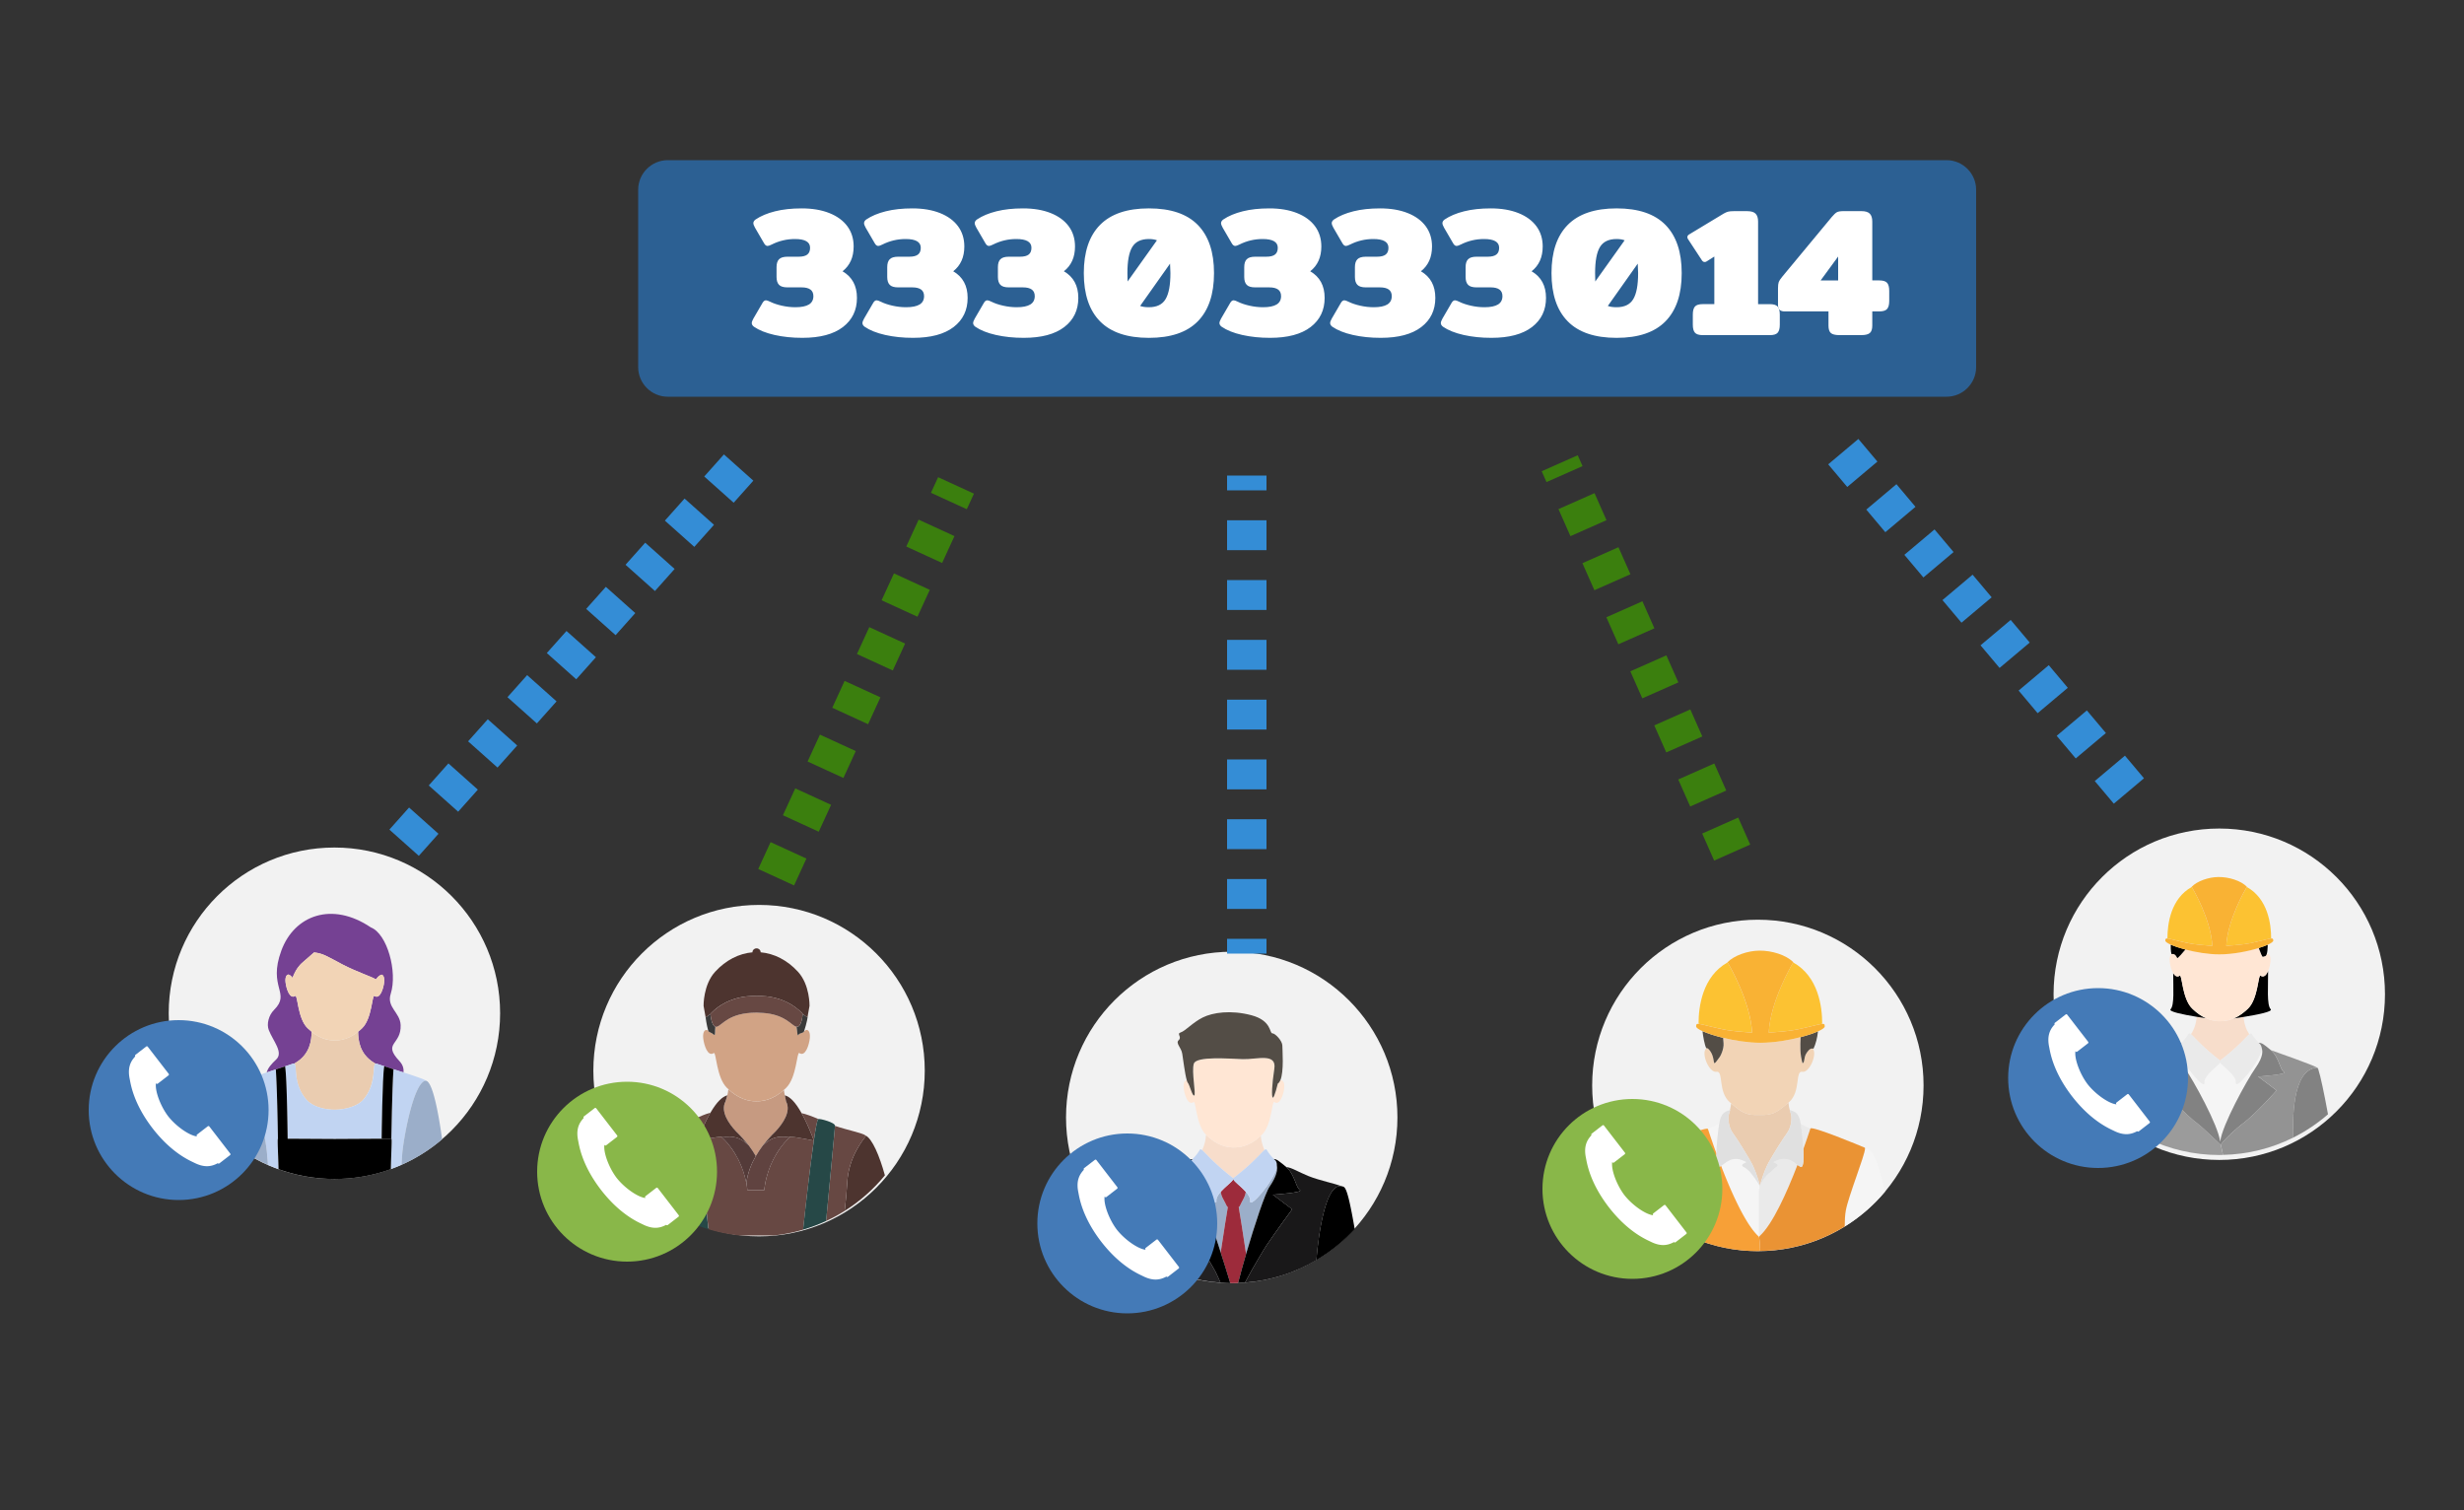 <svg xmlns="http://www.w3.org/2000/svg" xml:space="preserve" viewBox="0 0 1000 613"><rect x="0" y="0" width="1000" height="613" fill="#333333" stroke="none"/><style>.st1{fill:#fff}.st2{fill:none;stroke:#348dd6;stroke-width:16;stroke-miterlimit:10;stroke-dasharray:12}.st3{fill:#f2f2f2}.st5{fill:#eaccb0}.st6{fill:#f2d4b6}.st7{fill:#c1d4f2}.st8{fill:#9baec9}.st9{fill:#447ab7}.st10{fill:none}.st12{fill:#4d342f}.st13{fill:#674843}.st14{fill:#264847}.st16{fill:#543b39}.st18{fill:#3a3a3a}.st19{fill:#89b749}.st20{fill:#f7ddcb}.st22{fill:#ffe6d4}.st23{fill:#534d46}.st26{fill:#f5f5f5}.st27{fill:#eaeaea}.st29{fill:#fcc232}.st30{fill:#f9b234}.st33{fill:#939393}.st35{fill:#828282}.st36,.st37{fill:none;stroke-width:16;stroke-miterlimit:10}.st36{stroke:#3b7f0e;stroke-dasharray:12}.st37{stroke:#348dd6}</style><g id="Capa_1"><path d="M790 161H271c-6.6 0-12-5.4-12-12V77c0-6.6 5.4-12 12-12h519c6.6 0 12 5.4 12 12v72c0 6.6-5.4 12-12 12" style="fill:#2c6093"/><path d="M314.32 135.93c-3.48-.79-6.25-1.9-8.33-3.33-.59-.44-.89-.94-.89-1.48 0-.44.22-1.06.67-1.85l3.7-6.36c.39-.69.86-1.04 1.41-1.04.34 0 .91.2 1.7.59 1.28.64 2.85 1.17 4.7 1.59s3.69.63 5.51.63c2.47 0 4.3-.37 5.51-1.11s1.81-1.87 1.81-3.4c0-2.37-1.6-3.55-4.81-3.55h-5.7c-1.63 0-2.78-.34-3.44-1.04-.67-.69-1-1.75-1-3.18v-4c0-1.43.33-2.49 1-3.18s1.81-1.04 3.44-1.04h4.51c1.63 0 2.81-.3 3.55-.89s1.11-1.5 1.11-2.74c0-2.37-2.05-3.55-6.14-3.55-3.31 0-6.44.74-9.4 2.22-.79.4-1.36.59-1.7.59-.54 0-1.01-.34-1.41-1.04l-3.7-6.36c-.44-.79-.67-1.41-.67-1.85 0-.54.3-1.04.89-1.48q3.18-2.145 7.92-3.33c3.16-.79 6.76-1.18 10.8-1.18 4.29 0 8.03.63 11.21 1.89s5.62 3.05 7.33 5.36c1.7 2.32 2.55 5.06 2.55 8.21 0 4.34-1.5 7.7-4.51 10.06q5.85 3.405 5.85 10.8c0 4.98-1.9 8.93-5.7 11.84s-9.28 4.37-16.43 4.37c-4.07.01-7.86-.39-11.34-1.17M359.24 135.93c-3.48-.79-6.25-1.9-8.33-3.33-.59-.44-.89-.94-.89-1.48 0-.44.22-1.06.67-1.85l3.7-6.36c.39-.69.86-1.04 1.41-1.04.34 0 .91.2 1.7.59 1.28.64 2.85 1.17 4.7 1.59s3.69.63 5.51.63c2.47 0 4.3-.37 5.51-1.11s1.81-1.87 1.81-3.4c0-2.37-1.6-3.55-4.81-3.55h-5.7c-1.63 0-2.78-.34-3.44-1.04-.67-.69-1-1.75-1-3.18v-4c0-1.43.33-2.49 1-3.18s1.81-1.04 3.44-1.04h4.51c1.63 0 2.81-.3 3.55-.89s1.11-1.5 1.11-2.74c0-2.37-2.05-3.55-6.14-3.55-3.31 0-6.44.74-9.4 2.22-.79.4-1.36.59-1.7.59-.54 0-1.01-.34-1.41-1.04l-3.7-6.36c-.44-.79-.67-1.41-.67-1.85 0-.54.3-1.04.89-1.48q3.18-2.145 7.92-3.33c3.16-.79 6.76-1.18 10.8-1.18 4.29 0 8.03.63 11.21 1.89s5.62 3.05 7.33 5.36c1.7 2.32 2.55 5.06 2.55 8.21 0 4.34-1.5 7.7-4.51 10.06q5.85 3.405 5.85 10.8c0 4.98-1.9 8.93-5.7 11.84s-9.28 4.37-16.43 4.37c-4.08.01-7.86-.39-11.34-1.17M404.16 135.93c-3.48-.79-6.25-1.9-8.33-3.33-.59-.44-.89-.94-.89-1.48 0-.44.22-1.06.67-1.85l3.7-6.36c.39-.69.86-1.04 1.41-1.04.34 0 .91.2 1.7.59 1.28.64 2.85 1.17 4.7 1.59s3.69.63 5.51.63c2.47 0 4.3-.37 5.51-1.11s1.81-1.87 1.81-3.4c0-2.37-1.6-3.55-4.81-3.55h-5.7c-1.63 0-2.78-.34-3.44-1.04-.67-.69-1-1.75-1-3.18v-4c0-1.43.33-2.49 1-3.18s1.81-1.04 3.44-1.04h4.51c1.63 0 2.81-.3 3.55-.89s1.11-1.5 1.11-2.74c0-2.37-2.05-3.55-6.14-3.55-3.31 0-6.44.74-9.4 2.22-.79.4-1.36.59-1.7.59-.54 0-1.01-.34-1.41-1.04l-3.7-6.36c-.44-.79-.67-1.41-.67-1.85 0-.54.3-1.04.89-1.48q3.18-2.145 7.92-3.33c3.16-.79 6.76-1.18 10.8-1.18 4.29 0 8.03.63 11.21 1.89s5.62 3.05 7.33 5.36c1.7 2.32 2.55 5.06 2.55 8.21 0 4.34-1.5 7.7-4.51 10.06q5.85 3.405 5.85 10.8c0 4.98-1.9 8.93-5.7 11.84s-9.28 4.37-16.43 4.37c-4.08.01-7.86-.39-11.34-1.17M446.45 130.41c-4.39-4.46-6.59-10.99-6.59-19.57s2.19-15.11 6.59-19.57c4.39-4.46 11-6.7 19.83-6.7s15.44 2.23 19.83 6.7 6.59 10.99 6.59 19.57-2.2 15.11-6.59 19.57c-4.39 4.47-11 6.7-19.83 6.7s-15.44-2.23-19.83-6.7m23.09-32.89c-.89-.34-1.97-.52-3.26-.52-3.21 0-5.46 1.09-6.77 3.26s-1.96 5.7-1.96 10.58c0 1.58.02 2.71.07 3.4zm3.51 23.86c1.31-2.19 1.96-5.71 1.96-10.54 0-.99-.05-2.27-.15-3.85l-12.14 17.17c.89.35 2.07.52 3.55.52q4.83 0 6.78-3.3M504.13 135.93c-3.48-.79-6.25-1.9-8.33-3.33-.59-.44-.89-.94-.89-1.48 0-.44.22-1.06.67-1.85l3.7-6.36c.39-.69.86-1.04 1.41-1.04.34 0 .91.2 1.7.59 1.28.64 2.85 1.17 4.7 1.59s3.69.63 5.51.63c2.47 0 4.3-.37 5.51-1.11s1.81-1.87 1.81-3.4c0-2.37-1.6-3.55-4.81-3.55h-5.7c-1.63 0-2.78-.34-3.44-1.04-.67-.69-1-1.75-1-3.18v-4c0-1.43.33-2.49 1-3.18s1.81-1.04 3.44-1.04h4.51c1.63 0 2.81-.3 3.55-.89s1.11-1.5 1.11-2.74c0-2.37-2.05-3.55-6.14-3.55-3.31 0-6.44.74-9.4 2.22-.79.4-1.36.59-1.7.59-.54 0-1.01-.34-1.41-1.04l-3.7-6.36c-.44-.79-.67-1.41-.67-1.85 0-.54.3-1.04.89-1.48q3.18-2.145 7.92-3.33c3.16-.79 6.76-1.18 10.8-1.18 4.29 0 8.03.63 11.21 1.89s5.62 3.05 7.33 5.36c1.7 2.32 2.55 5.06 2.55 8.21 0 4.34-1.5 7.7-4.51 10.06q5.85 3.405 5.85 10.8c0 4.98-1.9 8.93-5.7 11.84s-9.28 4.37-16.43 4.37c-4.07.01-7.86-.39-11.34-1.17M549.05 135.93c-3.48-.79-6.25-1.9-8.33-3.33-.59-.44-.89-.94-.89-1.48 0-.44.22-1.06.67-1.85l3.7-6.36c.39-.69.86-1.04 1.41-1.04.34 0 .91.2 1.7.59 1.28.64 2.85 1.17 4.7 1.59s3.69.63 5.51.63c2.47 0 4.3-.37 5.51-1.11s1.81-1.87 1.81-3.4c0-2.37-1.6-3.55-4.81-3.55h-5.7c-1.63 0-2.78-.34-3.44-1.04-.67-.69-1-1.75-1-3.18v-4c0-1.43.33-2.49 1-3.18s1.81-1.04 3.44-1.04h4.51c1.63 0 2.81-.3 3.55-.89s1.11-1.5 1.11-2.74c0-2.37-2.05-3.55-6.14-3.55-3.31 0-6.44.74-9.4 2.22-.79.4-1.36.59-1.7.59-.54 0-1.01-.34-1.41-1.04l-3.7-6.36c-.44-.79-.67-1.41-.67-1.85 0-.54.3-1.04.89-1.48q3.18-2.145 7.92-3.33c3.16-.79 6.76-1.18 10.8-1.18 4.29 0 8.03.63 11.21 1.89s5.62 3.05 7.33 5.36c1.7 2.32 2.55 5.06 2.55 8.21 0 4.34-1.5 7.7-4.51 10.06q5.85 3.405 5.85 10.8c0 4.98-1.9 8.93-5.7 11.84s-9.28 4.37-16.43 4.37c-4.08.01-7.86-.39-11.34-1.17M593.97 135.93c-3.48-.79-6.25-1.9-8.33-3.33-.59-.44-.89-.94-.89-1.48 0-.44.22-1.06.67-1.85l3.7-6.36c.39-.69.86-1.04 1.41-1.04.34 0 .91.2 1.7.59 1.28.64 2.85 1.17 4.7 1.59s3.69.63 5.51.63c2.47 0 4.3-.37 5.51-1.11s1.81-1.87 1.81-3.4c0-2.37-1.6-3.55-4.81-3.55h-5.7c-1.63 0-2.78-.34-3.44-1.04-.67-.69-1-1.75-1-3.18v-4c0-1.43.33-2.49 1-3.18s1.81-1.04 3.44-1.04h4.51c1.63 0 2.81-.3 3.55-.89s1.11-1.5 1.11-2.74c0-2.37-2.05-3.55-6.14-3.55-3.31 0-6.44.74-9.4 2.22-.79.4-1.36.59-1.7.59-.54 0-1.01-.34-1.41-1.04l-3.7-6.36c-.44-.79-.67-1.41-.67-1.85 0-.54.3-1.04.89-1.48q3.18-2.145 7.92-3.33c3.16-.79 6.76-1.18 10.8-1.18 4.29 0 8.03.63 11.21 1.89s5.62 3.05 7.33 5.36c1.7 2.32 2.55 5.06 2.55 8.21 0 4.34-1.5 7.7-4.51 10.06q5.85 3.405 5.85 10.8c0 4.98-1.9 8.93-5.7 11.84s-9.28 4.37-16.43 4.37c-4.08.01-7.86-.39-11.34-1.17M636.26 130.41c-4.39-4.46-6.59-10.99-6.59-19.57s2.19-15.11 6.59-19.57c4.39-4.46 11-6.7 19.83-6.7s15.44 2.23 19.83 6.7 6.59 10.99 6.59 19.57-2.2 15.11-6.59 19.57c-4.39 4.47-11 6.7-19.83 6.7s-15.44-2.23-19.83-6.7m23.09-32.89c-.89-.34-1.97-.52-3.26-.52-3.21 0-5.46 1.09-6.77 3.26s-1.96 5.7-1.96 10.58c0 1.58.02 2.71.07 3.4zm3.51 23.86c1.31-2.19 1.96-5.71 1.96-10.54 0-.99-.05-2.27-.15-3.85l-12.14 17.17c.89.35 2.07.52 3.55.52 3.22 0 5.47-1.1 6.78-3.3M687.87 135c-.57-.67-.85-1.74-.85-3.22v-4.14c0-1.48.28-2.55.85-3.22s1.64-1 3.22-1h4.66v-19.31l-3.03 1.92c-.25.2-.54.3-.89.3-.44 0-.81-.22-1.11-.67l-5.62-8.58q-.3-.375-.3-.81c0-.49.27-.89.81-1.18l13.99-8.44c.59-.34 1.16-.59 1.7-.74s1.33-.22 2.37-.22h5.4c1.63 0 2.78.35 3.44 1.04.67.69 1 1.75 1 3.18v33.52h4.74c1.58 0 2.65.33 3.22 1s.85 1.74.85 3.22v4.14c0 1.48-.28 2.55-.85 3.22s-1.64 1-3.22 1h-27.16c-1.58-.01-2.65-.34-3.22-1.01" class="st1"/><path d="M743.04 135.15q-.96-.855-.96-3v-5.77h-17.83c-1.78 0-2.66-.86-2.66-2.59v-6.81q0-1.695.3-2.52c.2-.54.67-1.26 1.41-2.15l20.13-24.27q1.26-1.485 2.07-1.92c.54-.3 1.48-.44 2.81-.44h7.1c1.63 0 2.77.35 3.44 1.04s1 1.75 1 3.18v23.9h2.81c1.58 0 2.65.33 3.22 1s.85 1.74.85 3.22v4.14c0 1.48-.28 2.55-.85 3.22s-1.64 1-3.22 1h-2.81v5.77c0 1.43-.33 2.43-1 3s-1.84.85-3.51.85h-8.81c-1.69 0-2.85-.28-3.49-.85M746 113.8v-9.69l-7.1 9.69z" class="st1"/></g><g id="Capa_2"><circle id="XMLID_96_" cx="135.72" cy="411.2" r="67.25" class="st3"/><g id="XMLID_84_"><path id="XMLID_95_" d="m111.93 433.99 3.75-1.22c1.49-.49 2.64-.88 3.16-1.08.22-.08.38-.07.52-.02.21-.13.44-.27.67-.41 5.88-3.52 6.42-9.26 6.44-12.56-.57-.46-1.13-.94-1.66-1.45-4.04-3.9-4.01-13.77-4.99-13.07-2.23 1.5-3.66-2.96-3.94-5.61-.22-2.05.46-3.17 1.29-3.06.35.38.82.13 1.33 1.13.41.81.81-3.16 4.5-6.23l4.45-3.88c3.7.42 5.04 1.46 11.53 4.88 5.46 2.87 12.4 5.18 13.37 5.97.43.35.77-1.29 2.43-1.77.02 0 .04-.05.05-.07.73.1 1.27 1.19 1.07 3.05-.28 2.65-1.71 7.11-3.94 5.61-.98-.7-.94 9.17-4.99 13.07-.29.28-.59.55-.89.82-.24.21-.49.4-.74.6.01 3.29.54 9.06 6.44 12.6.23.14.46.27.67.4.14-.04.3-.05.51.03 1.26.49 6.15 2.01 10.78 3.52.2-1.52-.21-3.12-1.67-4.67-6.97-7.46.86-6.4.53-14.57-.21-5.2-5.79-7.15-4.02-12.71 2.81-8.85-1.41-24.33-8.08-26.93-15.78-10.64-31.04-4.93-36.33 9.45-5.55 15.06 3.99 17.1-2.92 24-2.28 2.28-3.08 5.87-2.17 8.19 1.77 4.5 6.03 9.09 3.04 11.93-1.92 1.82-3.44 3.5-3.87 5.31 1.25-.45 2.5-.86 3.68-1.25" style="fill:#754193"/><path id="XMLID_94_" d="M145.35 418.66c-.73.59-1.48 1.14-2.29 1.62-.92.54-1.9.99-2.92 1.31-.92.3-1.88.49-2.85.59-1.2.12-2.43.08-3.62-.1-.98-.16-1.94-.42-2.86-.78-1.04-.41-2.02-.94-2.94-1.55q-.735-.495-1.41-1.05c-.02 3.3-.56 9.04-6.44 12.56-.23.14-.46.28-.67.41 1.47.52-.74 8.03 5 14.61 2.54 2.91 7.52 4.11 11.63 4.08s9.2-1.42 11.46-4.08c5.6-6.6 3.49-14.13 5.01-14.61-.21-.13-.44-.26-.67-.4-5.89-3.55-6.41-9.31-6.43-12.61" class="st5"/><path id="XMLID_93_" d="M130.82 421.3c.92.36 1.88.62 2.86.78 1.19.19 2.42.23 3.62.1.97-.1 1.92-.29 2.85-.59 1.02-.33 1.99-.78 2.92-1.31.81-.47 1.56-1.03 2.29-1.62.25-.2.5-.39.74-.6.3-.27.6-.54.89-.82 4.04-3.9 4.01-13.77 4.99-13.07 2.23 1.5 3.66-2.96 3.94-5.61.2-1.86-.35-2.95-1.07-3.05-.02.03-.04.07-.05.07-1.66.48-1.99 2.12-2.43 1.77-.98-.79-7.92-3.1-13.37-5.97-6.49-3.41-7.83-4.46-11.53-4.88l-4.47 3.9c-3.7 3.07-4.09 7.04-4.5 6.23-.51-1-.98-.75-1.33-1.13-.83-.11-1.51 1.01-1.29 3.06.28 2.65 1.71 7.11 3.94 5.61.98-.7.94 9.17 4.99 13.07.53.51 1.08.99 1.66 1.45.46.37.92.72 1.41 1.05.92.63 1.9 1.16 2.94 1.56" class="st6"/><path id="XMLID_92_" d="m112.8 462.1 3.93.02zc0-.01-.29-20.17-.86-28.1-1.19.39-2.44.8-3.67 1.2-4.65 1.54-9.1 3.08-9.44 3.52v.01c.14-.06.29-.09.43-.09 4.58 0 8.85 24.99 9.14 29.91.06 1.09.23 2.45.34 4.2 1.41.62 2.84 1.2 4.3 1.73-.14-6.72-.53-12-.24-12.38" class="st7"/><path id="XMLID_89_" d="M172.38 438.63c.2-.08.39-.07.59-.02v-.01c-.33-.44-4.65-1.91-9.21-3.39-4.63-1.51-9.52-3.03-10.78-3.52a.77.77 0 0 0-.51-.03c-1.52.48.6 8.01-5.01 14.61-2.27 2.67-7.35 4.06-11.46 4.08-4.11.03-9.09-1.17-11.63-4.08-5.74-6.58-3.53-14.09-5-14.61-.14-.05-.3-.06-.52.02-.52.2-1.67.59-3.16 1.08.79 3.94 1.05 29.35 1.05 29.35l19.09.11 23.02-.13c.29.38-.1 5.66-.23 12.38 1.48-.54 2.94-1.13 4.37-1.76.06-1.74.19-3.07.26-4.17.28-4.92 4.17-27.93 9.13-29.91m-13.55 23.46-3.93.03s.27-25.47 1.06-29.41l3.74 1.22c-.59 7.92-.87 28.16-.87 28.16" class="st7"/><path id="XMLID_88_" d="m158.85 462.1-23.02.13-19.09-.11s-.26-25.41-1.05-29.35l-3.75 1.22c.57 7.93.86 28.1.86 28.1l3.93.03-3.93-.02c-.28.38.1 5.66.24 12.38a67.2 67.2 0 0 0 22.79 3.97c8 0 15.67-1.4 22.79-3.97.13-6.72.51-12 .23-12.38"/><path id="XMLID_87_" d="M179.44 462.36c-1.69-12.15-3.97-23.1-6.48-23.75a1 1 0 0 0-.59.02c-4.96 1.97-8.85 24.99-9.14 29.91-.06 1.1-.19 2.42-.26 4.17a67 67 0 0 0 16.47-10.35" class="st8"/><path id="XMLID_86_" d="M99.26 438.63c-.15 0-.29.04-.43.09-2.69 1.05-4.99 11.74-6.66 23.6a67.3 67.3 0 0 0 16.57 10.42c-.1-1.75-.27-3.11-.34-4.2-.29-4.92-4.56-29.91-9.14-29.91" class="st8"/><path id="XMLID_85_" d="m159.69 433.93-3.74-1.22c-.79 3.94-1.06 29.41-1.06 29.41l3.93-.03c.01 0 .29-20.24.87-28.16"/></g><circle cx="72.5" cy="450.5" r="36.5" class="st9"/><path d="m93.44 468.15-8.48-10.99a.45.45 0 0 0-.64-.08l-4.35 3.36a.45.45 0 0 0-.08.64l.08.1c-3.03-.26-8.5-4.06-11.72-8.17-3.16-4.16-5.45-10.41-4.94-13.41l.08.1c.15.2.44.24.64.08l4.35-3.36c.2-.15.24-.44.08-.64l-8.49-10.99a.45.45 0 0 0-.64-.08l-4.35 3.36c-.2.15-.23.44-.08.64-2.3 2.39-3.08 5.18-2.27 9.12.4 1.97 1.43 9.86 9.28 20.06 7.88 10.17 15.27 13.17 17.07 14.06 3.61 1.78 6.5 1.73 9.4.11.15.2.44.23.64.08l4.35-3.36c.19-.14.23-.43.07-.63" class="st1"/></g><g id="Capa_3"><circle id="XMLID_8235_" cx="308.06" cy="434.49" r="67.25" class="st3"/><g id="XMLID_7873_"><path id="XMLID_7895_" d="M294.84 445.7c.05-.15.09-.3.13-.45z" class="st10"/><path id="XMLID_7894_" d="M294.98 445.26c-.04.15-.09.3-.13.45l-.39 1.29c-2.1 3.95 1.14 8.83 4.28 12.17 0 0 4.52 3.91 8 9.99 3.48-6.07 8-9.99 8-9.99 3.14-3.34 6.38-8.22 4.28-12.17l-.48-2.46c-.19-.76-.32-1.49-.4-2.19-.03.02-.05.05-.08.07-1.02.89-2.11 1.71-3.27 2.4-1 .58-2.05 1.07-3.15 1.42-1 .32-2.03.53-3.08.64-1.3.13-2.63.09-3.92-.11-1.06-.17-2.1-.45-3.1-.84-1.12-.44-2.18-1.01-3.18-1.68-.98-.65-1.89-1.41-2.76-2.21-.07.78-.2 1.63-.42 2.51.01 0 .02-.01.02-.01z" style="fill:#c69a81"/><path id="XMLID_7893_" d="M262.78 461.14c-.11-.17.03-.36.37-.55-.11.02-.21.03-.32.06-2.83.79-5.92 8.08-8.14 16.05a67.6 67.6 0 0 0 16.49 14.68c-.44-4.26-.75-8.23-.91-11.42-.55-10.62-6.77-17.75-7.49-18.82" class="st12"/><path id="XMLID_7892_" d="M351.24 460.79c.12.12.15.23.08.34-.72 1.08-6.94 8.2-7.48 18.82-.16 3.15-.53 7.14-1.03 11.46 6.19-3.9 11.71-8.77 16.32-14.42-2.14-7.77-5.12-14.93-7.89-16.2" class="st12"/><path id="XMLID_7891_" d="M320.88 461.3c-1.5 1.23-3.6 3.39-5.86 7.15-3.78 6.26-4.65 12.6-4.81 14.17l-.03.37h-6.87l-.03-.37c-.16-1.57-1.04-7.91-4.81-14.17-2.27-3.76-4.37-5.93-5.86-7.15-2.89.27-9.18 1.56-9.42 1.61 1.49 10.15 3.36 26.63 4.34 35.94 4.03 1.22 8.22 2.08 12.53 2.53h13.99a66.7 66.7 0 0 0 11.9-2.35c.97-9.28 2.86-25.91 4.36-36.13-.49-.1-6.59-1.34-9.43-1.6" class="st13"/><path id="XMLID_7890_" d="M263.14 460.58c-.34.2-.48.38-.37.55.72 1.08 6.94 8.2 7.48 18.82.16 3.19.48 7.16.91 11.42 2.24 1.42 4.57 2.71 6.98 3.86-1.3-12.91-3.1-33.24-3.58-38.12-4.54 1.5-9.92 2.61-11.42 3.47" class="st13"/><path id="XMLID_7889_" d="M330.3 462.8c.74-5.02 1.39-8.47 1.78-8.68h.03c-2.4-1.02-4.84-1.97-6.78-2.37 1.54 2.77 3.2 6.4 4.97 11.05" class="st13"/><path id="XMLID_7888_" d="M283.16 462.85c1.82-4.79 3.55-8.49 5.18-11.29-1.92.48-4.4 1.58-6.86 2.7.4.72 1 3.99 1.68 8.59" class="st13"/><path id="XMLID_7887_" d="M351.33 461.14c.07-.11.04-.22-.08-.34-.93-.93-7.31-2.16-12.36-3.89-.44 4.54-2.31 25.55-3.63 38.62 2.61-1.21 5.13-2.58 7.55-4.11.51-4.32.87-8.31 1.03-11.46.54-10.62 6.77-17.75 7.49-18.82" class="st13"/><path id="XMLID_7886_" d="M338.89 456.9c.13-1.38-6.17-2.99-6.78-2.78h-.03c-.4.21-1.04 3.66-1.78 8.68.01.04.03.07.04.1 0 0-.04-.01-.05-.01-1.5 10.21-3.39 26.85-4.36 36.13 3.22-.94 6.34-2.11 9.34-3.5 1.31-13.07 3.17-34.08 3.62-38.62" class="st14"/><path id="XMLID_7885_" d="m283.16 462.9-.03.01c.01-.02.01-.03.02-.05-.68-4.6-1.28-7.88-1.68-8.59a.5.5 0 0 0-.11-.14c-.48-.26-6.95 1.38-6.81 2.78.01.06.01.14.02.21.47 4.88 2.28 25.21 3.58 38.12a65.5 65.5 0 0 0 9.35 3.61c-.97-9.32-2.84-25.8-4.34-35.95" class="st14"/><path id="XMLID_7884_" d="M301.53 445.91c1 .39 2.04.67 3.1.84 1.29.2 2.62.24 3.92.11 1.05-.11 2.08-.32 3.08-.64 1.1-.35 2.16-.84 3.15-1.42 1.17-.68 2.26-1.5 3.27-2.4.03-.02.05-.05.08-.07.3-.27.6-.54.89-.82 4.37-4.22 4.34-14.89 5.39-14.14 2.41 1.62 3.96-3.21 4.26-6.07.3-2.87-1.01-4.07-2.21-2.87-.07.07-.13.12-.19.18-.37.73-1.71.47-2.27 1.39-.45.74-.43-1.55-.74-3.32-.04-.01-.08 0-.12-.01-1.95-.56-4.1-4.46-12.08-5.47-1.2-.04-2.46-.11-3.75-.24-.09 0-.17-.01-.26-.01-11.34 0-13.85 5.07-16.09 5.72-.23.07-.44.05-.63-.01-.24 1.97.09 3.82-.57 3.23-.97-.86-1.96-.93-2.28-1.53 0 0-.01-.02-.01-.03-1.17-.99-2.37.21-2.08 2.97.3 2.87 1.85 7.69 4.26 6.07 1.06-.75 1.02 9.92 5.39 14.14.18.17.38.33.56.5.87.8 1.78 1.55 2.76 2.21.99.68 2.05 1.25 3.17 1.69" style="fill:#d1a385"/><path id="XMLID_7883_" d="M306.74 469.15c-3.48-6.07-8-9.99-8-9.99 1.76 1.57 5.13 5.71 5.13 5.71-4.87-4.86-8.81-3.24-9.96-3.59-.2-.06-.68-.05-1.31.01 1.5 1.23 3.6 3.39 5.86 7.15 3.78 6.26 4.65 12.6 4.81 14.17l-.28-2.98c.53-3.89 2.01-7.45 3.75-10.48" class="st16"/><path id="XMLID_7882_" d="m310.21 482.61-.03.37z" class="st16"/><path id="XMLID_7881_" d="M283.16 462.85c-.01.02-.01.03-.02.05 0 0 .02 0 .03-.01.25-.05 6.54-1.33 9.42-1.61.63-.06 1.11-.07 1.31-.01 1.14.35 5.08-1.27 9.96 3.59 0 0-3.37-4.14-5.13-5.71-3.14-3.34-6.38-8.22-4.28-12.17l.39-1.29.13-.45.22-.73c-.01 0-.02.01-.02.01-1.97.49-4.28 2.64-6.83 7.03-1.63 2.81-3.36 6.52-5.18 11.3" class="st12"/><path id="XMLID_7880_" d="M319.57 461.29c-1.14.35-5.08-1.27-9.96 3.59 0 0 3.37-4.14 5.13-5.71 0 0-4.52 3.91-8 9.99-1.74 3.03-3.22 6.59-3.75 10.48l.28 2.98.03.37h6.87s.01-.14.03-.37c.16-1.57 1.04-7.91 4.81-14.17 2.27-3.76 4.37-5.93 5.86-7.15-.62-.06-1.1-.08-1.3-.01" style="fill:#604340"/><path id="XMLID_7879_" d="M319.02 446.99c2.1 3.95-1.14 8.83-4.28 12.17-1.76 1.57-5.13 5.71-5.13 5.71 4.87-4.86 8.81-3.24 9.96-3.59.2-.06.68-.05 1.31.01 2.83.27 8.94 1.51 9.4 1.6.02 0 .05.01.05.01-.01-.04-.03-.07-.04-.1-1.77-4.65-3.42-8.29-4.97-11.05-2.54-4.53-4.78-6.73-6.79-7.22z" class="st12"/><path id="XMLID_7878_" d="M325.77 411.52c-.06.78-.55 5.54-2.5 5.18.31 1.77.29 4.06.74 3.32.56-.92 1.9-.66 2.27-1.39.04-.07.07-.14.09-.23.08-.5 1.13-3.03 1.53-6.57l-.19 1.05c-.32-.2-.96-.69-1.94-1.36" class="st18"/><path id="XMLID_7877_" d="M289.75 419.91c.66.59.33-1.26.57-3.23-1.55-.47-1.94-4.51-1.99-5.15-.99.67-1.62 1.16-1.94 1.36l-.1-.58c.39 3.29 1.05 5.77 1.16 6.05 0 .01.01.02.01.03.33.59 1.32.66 2.29 1.52" class="st18"/><path id="XMLID_7876_" d="M311.06 411.21c-1.13-.14-2.38-.23-3.75-.24 1.28.13 2.55.2 3.75.24" class="st18"/><path id="XMLID_7875_" d="M288.33 411.52c0-.06-.01-.09-.01-.09 7.78-8.25 18.72-7.18 18.72-7.18s10.95-1.09 18.73 7.15c0 0 0 .05-.01.12.99.67 1.62 1.17 1.94 1.36l.19-1.05.65-3.63s.19-8.51-4.68-13.82c-4.36-4.77-9.71-7.43-15.18-7.91 0-.03.01-.07.01-.1 0-.83-.74-1.5-1.65-1.5s-1.65.67-1.65 1.5c0 .03.01.07.01.1-5.47.48-10.82 3.14-15.18 7.91-4.86 5.31-4.68 13.82-4.68 13.82l.73 4.1.1.58c.35-.2.98-.69 1.96-1.36" class="st12"/><path id="XMLID_7874_" d="M325.77 411.52c.01-.07.01-.12.01-.12-7.78-8.25-18.73-7.15-18.73-7.15s-10.94-1.06-18.72 7.18c0 0 0 .04.01.09.05.64.44 4.68 1.99 5.15.19.06.4.08.63.01 2.24-.65 4.75-5.72 16.09-5.72.09 0 .17.01.26.01q2.07.015 3.75.24c7.98 1.01 10.13 4.91 12.08 5.47.04.01.08.01.12.01 1.96.37 2.44-4.39 2.51-5.17" class="st13"/></g><circle cx="254.5" cy="475.5" r="36.5" class="st19"/><path d="m275.44 493.15-8.48-10.99a.45.45 0 0 0-.64-.08l-4.35 3.36a.45.45 0 0 0-.08.64l.08.1c-3.03-.26-8.5-4.06-11.72-8.17-3.16-4.16-5.45-10.41-4.94-13.41l.08.1c.15.2.44.24.64.08l4.35-3.36c.2-.15.24-.44.08-.64l-8.49-10.99a.45.45 0 0 0-.64-.08l-4.35 3.36c-.2.15-.23.44-.08.64-2.3 2.39-3.08 5.18-2.27 9.12.4 1.97 1.43 9.86 9.28 20.06 7.88 10.17 15.27 13.17 17.07 14.06 3.61 1.78 6.5 1.73 9.4.11.15.2.44.23.64.08l4.35-3.36c.19-.14.23-.43.07-.63" class="st1"/></g><g id="Capa_4"><circle id="XMLID_59_" cx="499.89" cy="453.49" r="67.25" class="st3"/><g id="XMLID_42_"><path id="XMLID_58_" d="M517.27 470.6c.14.13.26.26.38.37-.13-.16-.26-.28-.38-.37" class="st10"/><path id="XMLID_57_" d="M483.88 470.49c-.16.1-.41.3-.64.63.18-.18.39-.39.64-.63" class="st10"/><path id="XMLID_56_" d="M500.4 478.05c.06.05.1.11.12.17.02-.06.06-.12.12-.17 8-6.13 11.15-10.24 12.55-11.32-.96-2.06-1.35-4.09-1.51-5.77-.17.15-.33.31-.5.46-.96.84-1.98 1.61-3.09 2.26-.94.55-1.93 1.01-2.97 1.34-.94.3-1.92.5-2.9.6-1.22.12-2.48.09-3.7-.11-1-.16-1.98-.42-2.92-.79-1.06-.41-2.06-.96-3-1.58-1.12-.75-2.16-1.62-3.13-2.55l-.01-.01c-.13 1.76-.52 3.97-1.57 6.19 1.43 1.13 4.58 5.22 12.51 11.28" class="st20"/><path id="XMLID_55_" d="M497.88 489.45c-1.08-2.42-2.29-3.81-2.42-5.81-1.1 1.23-1.92 2.53-1.8 3.75.32 3.43-9.67-8.1-10.92-13.94-.13 1.03-.21 3.38 2.93 8.01 1.55 2.29 5.68 14.09 9.75 26.79 1.28-8.55 2.51-16.31 2.89-18.38-.19-.11-.35-.24-.43-.42" class="st8"/><path id="XMLID_54_" d="M503.16 489.45c-.08.18-.24.32-.43.42.39 2.12 1.67 10.24 2.99 19.05 3.44-11.8 7.69-24.64 9.61-27.46 3.01-4.43 3.06-6.77 2.95-7.86-1.39 5.88-11.22 17.19-10.89 13.79.11-1.22-.7-2.51-1.8-3.75-.14 2-1.35 3.39-2.43 5.81" class="st8"/><path id="XMLID_53_" d="m516.59 484.85.08.06c.01-.02.02-.05.03-.07-.06 0-.11.01-.11.01" class="st8"/><path id="XMLID_52_" d="M505.72 508.92c-1.32-8.81-2.6-16.93-2.99-19.05.18-.11.35-.25.43-.42 1.08-2.42 2.29-3.81 2.42-5.81-1.94-2.17-4.77-4.14-5.06-5.13-.29.99-3.12 2.96-5.06 5.13.13 2.01 1.34 3.39 2.42 5.81.08.18.24.32.43.42-.38 2.07-1.6 9.83-2.89 18.38 1.33 4.16 2.66 8.41 3.88 12.46.26 0 .52.02.79.02.8 0 1.59-.03 2.38-.06.89-3.45 2.01-7.53 3.25-11.75" style="fill:#9d2b3b"/><path id="XMLID_51_" d="M483.88 470.49c-.24.24-.46.45-.64.63-.27.39-.49.97-.45 1.82.01.11-.03.27-.05.51 1.25 5.84 11.25 17.37 10.92 13.94-.11-1.22.7-2.51 1.8-3.75 1.94-2.17 4.77-4.14 5.06-5.13.29.99 3.12 2.96 5.06 5.13 1.1 1.23 1.92 2.53 1.8 3.75-.32 3.4 9.51-7.9 10.89-13.79-.03-.31-.08-.53-.07-.66.05-.96-.24-1.58-.55-1.97-.12-.11-.24-.24-.38-.37-.18-.13-.32-.2-.32-.2s.04-.01.11-.01c-.82-.81-1.9-1.96-2.95-3.72-.19-.33-.47-.3-.93.06-1.4 1.09-4.54 5.19-12.55 11.32-.06.05-.1.11-.12.17a.4.4 0 0 0-.12-.17c-7.92-6.07-11.08-10.15-12.5-11.29-.49-.39-.77-.44-.97-.1-1.04 1.77-2.13 2.92-2.95 3.73.04 0 .06.01.06.01s-.06.03-.15.09" class="st7"/><path id="XMLID_50_" d="M492.6 463.14c.94.63 1.95 1.17 3 1.58.94.37 1.92.64 2.92.79 1.22.19 2.47.23 3.7.11.99-.1 1.96-.3 2.9-.6 1.04-.33 2.03-.79 2.97-1.34 1.1-.65 2.13-1.42 3.09-2.26.17-.15.33-.31.5-.46l.41-.38c4.12-3.98 4.09-14.04 5.08-13.33 2.27 1.53 3.73-3.02 4.02-5.72.24-2.32-.63-3.47-1.6-3.04-.26.58-.58 1.01-.98 1.24 0 0-1.42 5.88-2.03 5.7s-.34-5.49.61-11.7c1.02-6.61-7.11-3.73-12.8-3.91s-18.85-1.29-19.87 1.83.97 12.56.16 12.92c-.81.37-1.83-4.28-2.64-5.2-.13-.15-.27-.5-.4-.97-.82-.04-1.47 1.1-1.25 3.14.28 2.7 1.74 7.25 4.02 5.72.99-.71.96 9.32 5.07 13.31l.01.01c.95.94 1.99 1.81 3.11 2.56" class="st22"/><path id="XMLID_49_" d="M484.67 444.58c.81-.37-1.17-9.8-.16-12.92 1.02-3.12 14.18-2.01 19.87-1.83s13.82-2.7 12.8 3.91c-.95 6.21-1.22 11.52-.61 11.7s2.03-5.7 2.03-5.7c.4-.23.72-.67.98-1.24 1.6-3.55.85-12.61.85-14.19 0-1.84-2.84-4.96-4.06-4.96s-.2-5.14-8.53-7.35c-8.33-2.2-15.65-1.1-19.71.92s-7.11 5.51-8.94 6.06.61 1.84-.81 3.12c-1.42 1.29 1.02 2.94 1.42 5.51.34 2.16 1.11 8.31 1.83 10.78.14.47.27.83.4.97.82.93 1.83 5.58 2.64 5.22" class="st23"/><path id="XMLID_48_" d="M524.09 476.16c2 3.58 2.11 5.77 3.52 6.82 1.34.99-9.71 1.78-10.9 1.86-.01.02-.02.05-.03.07l7.74 5.85s-6.73 9.17-10.34 14.54c-1.27 1.89-4.44 7.33-6.21 10.44-.5.88-1.48 2.72-2.58 4.78 10.52-.81 20.36-4.02 28.96-9.11 1.09-13.22 4.16-31.06 10.13-30.03-2.37-1.01-8.99-2.33-13.47-4.15-3.87-1.57-6.95-3.55-8.87-3.58.74.67 1.48 1.49 2.05 2.51" style="fill:#191819"/><path id="XMLID_47_" d="M517.27 470.6c.12.09.25.21.38.37.31.39.6 1 .55 1.97-.01.13.04.34.07.66.11 1.09.06 3.44-2.95 7.86-1.92 2.82-6.16 15.66-9.61 27.46-1.23 4.22-2.36 8.3-3.24 11.75.94-.03 1.88-.09 2.82-.16 1.1-2.06 2.08-3.91 2.58-4.78 1.77-3.11 4.95-8.55 6.21-10.44 3.61-5.37 10.34-14.54 10.34-14.54l-7.74-5.85-.08-.06s.04 0 .11-.01c1.2-.08 12.24-.87 10.9-1.86-1.41-1.05-1.52-3.24-3.52-6.82-.57-1.02-1.31-1.84-2.04-2.52-1-.92-1.98-1.57-2.49-2-1.4-1.19-2.23-1.27-2.5-1.25-.06 0-.11.01-.11.01s.14.07.32.21"/><path id="XMLID_46_" d="M467.71 512.43c8.3 4.57 17.67 7.42 27.64 8.12-1.08-2.43-1.9-4.25-2.23-4.82-1.77-3.11-4.95-8.55-6.21-10.44-3.61-5.37-10.34-14.54-10.34-14.54l7.83-5.91s-12.43-.82-11.02-1.87 1.52-3.24 3.52-6.82c.59-1.05 1.36-1.89 2.11-2.58-1.9.56-4.51 2.1-7.64 3.37-4.94 2.01-12.48 3.41-14.06 4.45 6.26-1.48 9.38 17.61 10.4 31.04" style="fill:#222123"/><path id="XMLID_45_" d="M476.9 476.16c-2 3.58-2.11 5.77-3.52 6.82s11.02 1.87 11.02 1.87l-7.83 5.91s6.73 9.17 10.34 14.54c1.27 1.89 4.44 7.33 6.21 10.44.32.57 1.15 2.39 2.23 4.82 1.31.09 2.62.15 3.95.17-1.23-4.05-2.55-8.31-3.88-12.46-4.07-12.7-8.2-24.5-9.75-26.79-3.15-4.63-3.06-6.99-2.93-8.01.03-.23.06-.4.05-.51-.04-.85.18-1.43.45-1.82a2.16 2.16 0 0 1 .8-.72s-.03 0-.06-.01c-.22-.02-1.06 0-2.54 1.25-.49.42-1.44 1.05-2.42 1.93-.76.68-1.53 1.52-2.12 2.57"/><path id="XMLID_44_" d="M467.71 512.43c-1.02-13.44-4.15-32.52-10.4-31.04-.26.06-.52.15-.79.29-1.44.71-2.89 8.19-4.7 18.61 4.65 4.79 10 8.9 15.89 12.14"/><path id="XMLID_43_" d="M534.25 511.4a68 68 0 0 0 15.55-12.63c-1.69-9.62-3.07-16.42-4.44-17.09-.33-.17-.66-.25-.97-.31-5.97-1.02-9.05 16.82-10.14 30.03"/></g><circle cx="457.5" cy="496.5" r="36.5" class="st9"/><path d="m478.44 514.15-8.48-10.99a.45.45 0 0 0-.64-.08l-4.35 3.36a.45.45 0 0 0-.08.64l.08.1c-3.03-.26-8.5-4.06-11.72-8.17-3.16-4.16-5.45-10.41-4.94-13.41l.08.1c.15.2.44.24.64.08l4.35-3.36c.2-.15.24-.44.08-.64l-8.49-10.99a.45.45 0 0 0-.64-.08l-4.35 3.36c-.2.15-.23.44-.08.64-2.3 2.39-3.08 5.18-2.27 9.12.4 1.97 1.43 9.86 9.28 20.06 7.88 10.17 15.27 13.17 17.07 14.06 3.61 1.78 6.5 1.73 9.4.11.15.2.44.23.64.08l4.35-3.36c.19-.14.23-.43.07-.63" class="st1"/></g><g id="Capa_5"><circle id="XMLID_8233_" cx="713.42" cy="440.49" r="67.25" class="st3"/><g id="XMLID_7837_"><path id="XMLID_7855_" d="M701.61 452.42s-.8 3.99 1.72 7.5c2.2 3.06 5.6 8.65 7.24 11.56.08.13.15.28.23.42.03.06.07.13.1.18.05.09.1.19.15.28.2.38.34.66.41.83 1.4 2.98 2.41 6.49 2.8 7.96.27-1.08.7-2.58 1.33-4.3.42-1.2.92-2.48 1.48-3.67.07-.16.21-.45.41-.83.05-.1.1-.19.15-.28.03-.06.07-.12.1-.18.08-.14.15-.28.23-.42 1.64-2.92 5.04-8.5 7.24-11.56 2.53-3.51 1.72-7.5 1.72-7.5l-.39-1.32c-.4-1.27-.61-2.5-.71-3.62-4.57 3.88-6.2 5.2-11.82 5-5.46.19-7.15-1.05-11.43-4.67-.09.84-.24 1.73-.49 2.65.03-.01.07-.02.1-.04z" class="st5"/><path id="XMLID_7854_" d="M696.6 468.1c.09-4.04.66-9.32 1.16-12.16-1.25.78-2.83 1.52-4.59 2.25l.01.01c.85 2.62 2.03 6.07 3.42 9.9" class="st26"/><path id="XMLID_7853_" d="M714.1 481.86s0-.01 0 0c.03-.15.07-.31.11-.47-.42-.81-1.44-2.6-3.38-5.01-2.01-2.5-3.26-2.8-3.26-2.8s-1.3-.65.23-1.44l.99-.49c-5.69-3.23-8.26.27-10.3 1.52 4.35 11.29 10.11 24.02 15.28 28.67.03.03.06.09.09.17v-19.05c.01-.01.08-.41.24-1.1" class="st26"/><path id="XMLID_7852_" d="M731.88 466.31c1.14-3.18 2.11-6.03 2.84-8.29-1.47-.63-2.8-1.25-3.91-1.91.42 2.46.89 6.58 1.07 10.2" class="st27"/><path id="XMLID_7851_" d="M714.27 481.18c.23-.88.69-2.5 1.33-4.32-.63 1.72-1.06 3.22-1.33 4.3z" class="st27"/><path id="XMLID_7850_" d="m719.75 471.64.99.49c1.54.79.23 1.44.23 1.44s-.9.62-3.26 2.8c-2.1 1.94-3.05 3.93-3.41 4.89.1.37.15.6.15.6s-.07-.16-.21-.43c-.09.26-.13.42-.14.43-.16.69-.23 1.09-.23 1.09V502c.02.06.04.15.06.24.06-.33.12-.53.19-.59 5.2-4.68 11-17.54 15.36-28.87-1.96-1.44-4.55-4.07-9.73-1.14" class="st27"/><path id="XMLID_7849_" d="M714.22 481.39s-.01 0 0 0c-.05.16-.08.31-.12.46.01-.02.04-.18.12-.46" class="st27"/><path id="XMLID_7848_" d="M671 466.16c-.29.02-.6.06-.93.15-3.27.87-5.13 9.43-7.39 18.29a67.7 67.7 0 0 0 16.57 13.81c0-2.63-.11-5.03-.45-6.92-1.08-5.99-8.08-23.22-7.8-25.33" class="st26"/><path id="XMLID_7847_" d="M757.86 466.31c-.34-.09-.65-.13-.95-.15-.08 2.78-6.76 19.3-7.82 25.14-.32 1.78-.43 4.02-.45 6.47 6.2-3.82 11.73-8.61 16.38-14.17-2.03-8.52-4.02-16.45-7.16-17.29" class="st26"/><path id="XMLID_7846_" d="M756.91 466.16c.01-.22-.02-.36-.11-.4-1.12-.5-21.65-9.04-22.07-7.76v.01c-.74 2.25-1.7 5.11-2.84 8.29.2 4 .06 7.38-.88 7.24-.48-.07-.98-.38-1.52-.78-4.36 11.34-10.16 24.19-15.36 28.87-.07.06-.13.27-.19.59.18.8.32 2.75.42 5.47 12.57-.17 24.3-3.78 34.3-9.94.02-2.45.13-4.69.45-6.47 1.04-5.82 7.72-22.34 7.8-25.12" style="fill:#ea9334"/><path id="XMLID_7845_" d="M714.02 452.49c5.62.19 7.25-1.12 11.82-5 .06-.05.11-.09.16-.14 4.94-4.19 2.45-12.94 5.45-12.39 2.94.54 6.29-7.44 4.17-9.45-1.03-.1-1.87.87-2.66 2.2-.89 1.49-.54 3.79-1.42 3.73-1.07-3.62-.96-6.88-.76-10.54-4.9 1.28-10.92 2.28-16.33 2.28-4.88 0-10.41-.87-15.12-2.01.08.84.13 1.65.17 2.1.24 2.46-1.3 5.5-1.86 6.08-.37.38-1.27 1.95-1.8 2.09-.44.11-.14-2.47-1.61-4.69-1.16-1.75-1.7-1.37-1.7-1.37-2.36 1.82 1.07 10.11 4.07 9.57 3-.55.51 8.2 5.45 12.39.19.16.37.31.55.47 4.26 3.63 5.96 4.87 11.42 4.68" class="st6"/><path id="XMLID_7844_" d="M730.78 420.9c-.2 3.66-.31 6.92.76 10.54.88.05.54-2.24 1.42-3.73.79-1.33 1.63-2.3 2.66-2.2.13.01.25.03.38.08.94-1.99 1.55-4.46 1.82-7.04-1.73.78-4.19 1.61-7.04 2.35" class="st23"/><path id="XMLID_7843_" d="M694.22 426.76c1.47 2.22 1.17 4.79 1.61 4.69.54-.13 1.43-1.71 1.8-2.09.57-.58 2.1-3.62 1.86-6.08-.04-.45-.09-1.26-.17-2.1-3.39-.82-6.35-1.79-8.34-2.68.01.17.02.34.04.51.11 1.14.81 5.36 1.49 6.39.01-.01.55-.39 1.71 1.36" class="st23"/><path id="XMLID_7842_" d="M717.83 419.09c3.45-.24 8.69-.68 11.51-1.28 5.68-1.21 8.5-2.07 9.89-2.27.2-.08.3-.13.3-.13 0-6.84-1.55-19.13-11.78-24.83-.67 1.13-9.32 15.89-9.92 28.51" class="st29"/><path id="XMLID_7841_" d="M699.55 417.8c2.82.6 8.06 1.04 11.51 1.28-.6-12.62-9.25-27.37-9.93-28.51-10.22 5.7-11.78 18-11.78 24.83 0 0 .1.05.3.13 1.41.2 4.23 1.07 9.9 2.27" class="st29"/><path id="XMLID_7840_" d="M699.33 421.18c4.71 1.14 10.24 2.01 15.12 2.01 5.41 0 11.43-1.01 16.33-2.28 2.85-.74 5.31-1.57 7.05-2.35 1.71-.76 2.73-1.48 2.73-2.01 0-.89-.2-1.17-1.32-1.01-1.39.2-4.22 1.06-9.89 2.27-2.82.6-8.06 1.04-11.51 1.28.6-12.62 9.25-27.37 9.93-28.51.03-.05.05-.08.05-.08-2.95-2.98-8.76-4.76-13.79-4.71-4.79.04-10.22 1.97-12.93 4.71 0 0 .02.03.05.08.68 1.14 9.34 15.89 9.93 28.51-3.45-.24-8.69-.68-11.51-1.28-5.68-1.21-8.5-2.07-9.89-2.27-1.12-.16-1.32.12-1.32 1.01 0 .51.99 1.21 2.65 1.95 1.97.89 4.93 1.85 8.32 2.68" class="st30"/><path id="XMLID_7839_" d="M713.93 502.24c-.02-.09-.04-.18-.06-.24-.03-.08-.06-.15-.09-.17-5.17-4.65-10.93-17.38-15.28-28.67-.33.2-.64.34-.95.39-.79.12-1.02-2.29-.95-5.45-1.4-3.83-2.57-7.28-3.43-9.9l-.01-.01c-.49-1.25-20.95 7.26-22.07 7.76-.06.02-.08.11-.1.21-.28 2.11 6.72 19.33 7.81 25.32.34 1.89.45 4.29.45 6.92a66.9 66.9 0 0 0 34.16 9.33c.31 0 .62-.02.93-.02-.1-2.72-.23-4.67-.41-5.47" style="fill:#f7a037"/><path id="XMLID_7838_" d="M696.6 468.1c-.07 3.16.15 5.57.95 5.45.31-.05.62-.19.95-.39 2.04-1.24 4.61-4.74 10.3-1.52l-.99.49c-1.54.79-.23 1.44-.23 1.44s1.25.29 3.26 2.8c1.93 2.41 2.96 4.2 3.38 5.01v.01c-.07.28-.11.43-.12.46v.01c0-.01.04-.17.14-.43.14.28.21.43.21.43s-.05-.22-.15-.6c.36-.96 1.31-2.95 3.41-4.89 2.36-2.17 3.26-2.8 3.26-2.8s1.3-.65-.23-1.44l-.99-.49c5.18-2.93 7.77-.3 9.73 1.13.54.39 1.03.7 1.52.78.94.14 1.08-3.24.88-7.24-.18-3.62-.65-7.74-1.06-10.19-.11-.66-.22-1.2-.32-1.58-.87-3.36-2.53-3.48-4.15-4.1l.2.67.39 1.32s.8 3.99-1.72 7.5c-2.2 3.06-5.6 8.65-7.24 11.56-.08.13-.15.28-.23.42-.03.06-.07.13-.1.18-.05.09-.1.19-.15.28-.2.38-.34.66-.41.83-.56 1.19-1.06 2.47-1.48 3.67-.64 1.81-1.09 3.44-1.33 4.32 0-.01 0-.01-.01-.02-.39-1.47-1.39-4.99-2.8-7.96-.07-.16-.21-.45-.41-.83-.05-.1-.1-.19-.15-.28-.03-.06-.07-.12-.1-.18-.08-.14-.15-.28-.23-.42-1.64-2.92-5.04-8.5-7.24-11.56-2.53-3.51-1.72-7.5-1.72-7.5l.58-1.99c-.03.01-.07.02-.1.04-1.58.59-3.2.78-4.05 4.06-.09.34-.19.83-.29 1.4-.5 2.82-1.07 8.1-1.16 12.15" style="fill:#e0e0e0"/></g><circle cx="662.5" cy="482.5" r="36.5" class="st19"/><path d="m684.44 500.15-8.48-10.99a.45.45 0 0 0-.64-.08l-4.35 3.36a.45.45 0 0 0-.08.64l.08.1c-3.03-.26-8.5-4.06-11.72-8.17-3.16-4.16-5.45-10.41-4.94-13.41l.08.1c.15.2.44.24.64.08l4.35-3.36c.2-.15.24-.44.08-.64l-8.49-10.99a.45.45 0 0 0-.64-.08l-4.35 3.36c-.2.15-.23.44-.08.64-2.3 2.39-3.08 5.18-2.27 9.12.4 1.97 1.43 9.86 9.28 20.06 7.88 10.17 15.27 13.17 17.07 14.06 3.61 1.78 6.5 1.73 9.4.11.15.2.44.23.64.08l4.35-3.36c.19-.14.23-.43.07-.63" class="st1"/></g><g id="Capa_6"><circle id="XMLID_21_" cx="900.68" cy="403.49" r="67.25" class="st3"/><g id="XMLID_1_"><path id="XMLID_20_" d="M882.27 387.22c.13.07.27.17.4.3.15.15.28.26.4.33-.19-.26-.44-.51-.8-.63" class="st10"/><path id="XMLID_19_" d="M901.03 430.44c7.46-5.72 10.48-9.58 11.86-10.71-1.62-2.35-2.16-4.91-2.34-7.02-1.4.22-2.77.43-4.02.61-.38.16-.76.32-1.16.45a14.3 14.3 0 0 1-6.61.49c-1-.16-1.98-.43-2.92-.8-.17-.07-.33-.16-.5-.23-1.21-.18-2.51-.37-3.83-.59-.17 2.12-.7 4.71-2.34 7.08 1.38 1.13 4.4 5 11.86 10.72" class="st20"/><path id="XMLID_18_" d="M907.43 439.38c.28-3.01-5.34-6.52-6.4-8.18-1.06 1.65-6.68 5.17-6.4 8.18.32 3.41-10.01-8.63-10.54-13.95-.01.03-.02.06-.02.09-.11.68-1.03 2.78 2.75 8.13 3.28 4.65 13.43 22.9 14.24 29.66.81-6.76 10.9-25.01 14.18-29.66 3.77-5.35 2.86-7.45 2.75-8.13a.3.3 0 0 1-.02-.09c-.53 5.32-10.87 17.37-10.54 13.95" class="st26"/><path id="XMLID_17_" d="M917.45 395.96c-1-.71-.96 9.37-5.09 13.35-.3.29-.6.57-.91.84-.96.84-1.99 1.62-3.09 2.26-.58.34-1.2.63-1.82.9 1.25-.18 2.63-.39 4.02-.61 5.79-.93 11.93-2.17 10.99-3.13-1.67-1.7-1-9.27-1.06-15.46-.71 1.62-1.74 2.73-3.04 1.85"/><path id="XMLID_16_" d="M892.84 411.88c-1.12-.75-2.16-1.62-3.13-2.56-4.13-3.99-4.1-14.07-5.09-13.35-1.07.72-1.96.08-2.64-1.07-.01 6.03.54 13.05-1.06 14.68-.92.94 4.92 2.14 10.6 3.07 1.31.21 2.62.41 3.83.59-.88-.39-1.72-.84-2.51-1.36"/><path id="XMLID_15_" d="M884.61 395.96c1-.71.96 9.37 5.09 13.35.97.94 2.01 1.81 3.13 2.56.79.53 1.63.97 2.5 1.35.17.07.33.17.5.23.94.37 1.92.64 2.92.8 1.22.19 2.48.23 3.7.11q1.485-.15 2.91-.6c.39-.13.78-.29 1.16-.45.62-.26 1.24-.55 1.82-.9 1.1-.65 2.13-1.42 3.09-2.26.31-.27.61-.55.91-.84 4.13-3.99 4.1-14.07 5.09-13.35 1.3.87 2.33-.23 3.03-1.85.53-1.22.87-2.72.99-3.89.24-2.26-.59-3.4-1.53-3.07-.4 1.22-1.01.79-1.49 1.1-.36.23-.91-1.4-1.75-3.53-4.41 1.36-10.58 2.57-16.02 2.57-4.47 0-9.59-.87-13.76-1.96-1.47 1.77-2.57 2.99-3.09 3.41-.24.19-.39-.39-.76-.91-.12-.07-.25-.17-.4-.33a1.7 1.7 0 0 0-.4-.3c-.24-.08-.52-.1-.86-.03-.6.32-1 1.38-.82 3.04.15 1.43.63 3.37 1.39 4.66.69 1.18 1.58 1.82 2.65 1.09" class="st22"/><path id="XMLID_14_" d="M916.7 384.74c.85 2.13 1.39 3.76 1.75 3.53.48-.3 1.09.13 1.49-1.1.22-.66.37-1.79.42-3.78-.97.44-2.22.9-3.66 1.35"/><path id="XMLID_13_" d="M882.27 387.22c.36.12.61.37.8.63.38.52.53 1.1.76.91.52-.42 1.62-1.64 3.09-3.41-2.4-.63-4.47-1.33-5.93-1.98-.05 2.31.18 3.87.39 3.82h.02c.35-.07.63-.05.87.03"/><path id="XMLID_12_" d="M940.67 433.52c.07.14.16.36.25.63.01-.03.02-.07.03-.08-.08-.2-.17-.4-.28-.55" class="st33"/><path id="XMLID_11_" d="M940.65 433.47v.01z" class="st33"/><path id="XMLID_10_" d="M930.57 460.11c.16-3.77-.85-26.19 9.84-26.83-2.04-1.26-15.76-5.96-18.77-7.11.71.65 1.42 1.44 1.97 2.42 1.91 3.41 2.01 5.51 3.36 6.51s-10.51 1.78-10.51 1.78l7.47 5.64s-8.37 9.57-14.03 13.7c-1.75 1.28-7.24 6.16-8.59 8.37.29 1.35.72 3.16.88 4.1 10.18-.22 19.8-2.7 28.38-6.96-.02-.66-.02-1.21 0-1.62" class="st33"/><path id="XMLID_9_" d="M884.09 425.43c.52 5.32 10.86 17.36 10.54 13.95-.28-3.01 5.34-6.52 6.4-8.18 1.06 1.65 6.68 5.17 6.4 8.18-.32 3.41 10.01-8.63 10.54-13.95-.34-1.8-1.3-2.18-1.3-2.18s.04-.01.1-.02c-.79-.78-1.87-1.89-2.9-3.64-.2-.34-.49-.27-.98.13-1.38 1.13-4.4 5-11.86 10.71-7.46-5.72-10.48-9.58-11.86-10.71-.49-.4-.78-.47-.98-.13-1.04 1.75-2.11 2.87-2.9 3.64.06.01.1.02.1.02s-.96.38-1.3 2.18" class="st27"/><path id="XMLID_8_" d="M901.3 464.6c-1.58-1.38-7.38-7.09-9.13-8.37-5.66-4.13-14.03-13.7-14.03-13.7l7.47-5.64s-11.86-.78-10.51-1.78 1.45-3.1 3.36-6.51c.58-1.04 1.35-1.87 2.1-2.54-3.52 1.33-18.19 6.35-18.83 7.23 10.75.56 9.73 23.06 9.9 26.83.02.48.02 1.19 0 2.03 8.8 4.22 18.65 6.59 29.06 6.59.5 0 1-.03 1.5-.04-.17-.95-.6-2.75-.89-4.1" style="fill:#9b9b9b"/><path id="XMLID_7_" d="M878.45 428.6c-1.91 3.41-2.01 5.51-3.36 6.51s10.51 1.78 10.51 1.78l-7.47 5.64s8.37 9.57 14.03 13.7c1.75 1.28 7.56 6.99 9.13 8.37 1.35-2.21 6.84-7.09 8.59-8.37 5.66-4.13 14.03-13.7 14.03-13.7l-7.47-5.64s11.86-.78 10.51-1.78-1.45-3.1-3.36-6.51c-.55-.98-1.26-1.77-1.97-2.42-.95-.87-1.87-1.48-2.36-1.89-1.36-1.15-2.24-1.11-2.51-1.06-.06.01-.1.02-.1.02s.96.38 1.3 2.18c.01.03.02.06.02.09.11.68 1.03 2.78-2.75 8.13-3.28 4.65-13.37 22.9-14.18 29.66-.81-6.76-10.96-25.01-14.24-29.66-3.77-5.35-2.86-7.45-2.75-8.13.01-.03.02-.06.02-.09.34-1.8 1.3-2.18 1.3-2.18s-.04-.01-.1-.02c-.27-.05-1.15-.1-2.51 1.06-.46.39-1.32.96-2.22 1.77-.73.67-1.51 1.5-2.09 2.54" class="st35"/><path id="XMLID_6_" d="M871.62 460.11c-.16-3.77.85-26.27-9.9-26.83-.59-.03-2.5 8.8-4.46 19.54a67.4 67.4 0 0 0 14.36 9.32c.02-.84.02-1.54 0-2.03" class="st35"/><path id="XMLID_5_" d="M940.65 433.48c-.07-.13-.14-.2-.19-.2-.02 0-.04.01-.06.01-10.69.64-9.67 23.06-9.84 26.83-.02.41-.02.96-.01 1.62 5.17-2.57 9.95-5.78 14.26-9.53-1.56-8.48-3.07-15.66-3.89-18.06-.09-.27-.18-.48-.25-.63-.01-.02-.01-.03-.02-.04" class="st35"/><path id="XMLID_4_" d="M888.19 382.79c2.37.5 6.76.87 9.66 1.07-.5-10.59-7.76-22.96-8.33-23.92-8.58 4.78-9.88 15.09-9.88 20.83l.25.11c1.17.18 3.54.9 8.3 1.91" class="st29"/><path id="XMLID_3_" d="M903.52 383.87c2.9-.2 7.29-.57 9.66-1.07 4.76-1.01 7.13-1.74 8.3-1.9.17-.07.25-.11.25-.11 0-5.74-1.3-16.05-9.88-20.83-.57.95-7.83 13.32-8.33 23.91" class="st29"/><path id="XMLID_2_" d="M886.93 385.35c4.16 1.09 9.28 1.96 13.76 1.96 5.44 0 11.61-1.21 16.02-2.57 1.44-.45 2.69-.91 3.66-1.35 1.39-.63 2.22-1.22 2.22-1.65 0-.75-.17-.98-1.11-.85-1.17.16-3.54.89-8.3 1.9-2.37.5-6.76.87-9.66 1.07.5-10.59 7.76-22.96 8.33-23.92.02-.04.04-.07.04-.07-2.48-2.5-7.34-3.99-11.57-3.95-4.02.04-8.57 1.65-10.84 3.95 0 0 .02.03.04.07.57.96 7.83 13.33 8.33 23.92-2.9-.2-7.29-.57-9.66-1.07-4.76-1.01-7.13-1.74-8.3-1.9-.94-.13-1.11.1-1.11.85 0 .43.83 1.01 2.21 1.63 1.47.66 3.54 1.36 5.94 1.98" class="st30"/></g><circle cx="851.5" cy="437.5" r="36.5" class="st9"/><path d="m872.44 455.15-8.48-10.99a.45.45 0 0 0-.64-.08l-4.35 3.36a.45.45 0 0 0-.08.64l.08.1c-3.03-.26-8.5-4.06-11.72-8.17-3.16-4.16-5.45-10.41-4.94-13.41l.08.1c.15.2.44.24.64.08l4.35-3.36c.2-.15.24-.44.08-.64l-8.49-10.99a.45.45 0 0 0-.64-.08l-4.35 3.36c-.2.15-.23.44-.08.64-2.3 2.39-3.08 5.18-2.27 9.12.4 1.97 1.43 9.86 9.28 20.06 7.88 10.17 15.27 13.17 17.07 14.06 3.61 1.78 6.5 1.73 9.4.11.15.2.44.23.64.08l4.35-3.36c.19-.14.23-.43.07-.63" class="st1"/></g><path id="Capa_7" d="m164 342 140-157" class="st2"/><path id="Capa_8" d="m315 356 73-159" class="st36"/><g id="Capa_9"><path d="M506 387v-6" class="st37"/><path d="M506 368.87v-163.8" style="fill:none;stroke:#348dd6;stroke-width:16;stroke-miterlimit:10;stroke-dasharray:12.133,12.133"/><path d="M506 199v-6" class="st37"/></g><path id="Capa_10" d="m703 346-70-158" class="st36"/><g id="Capa_11"><path d="M864 321 747 182" class="st2"/></g></svg>